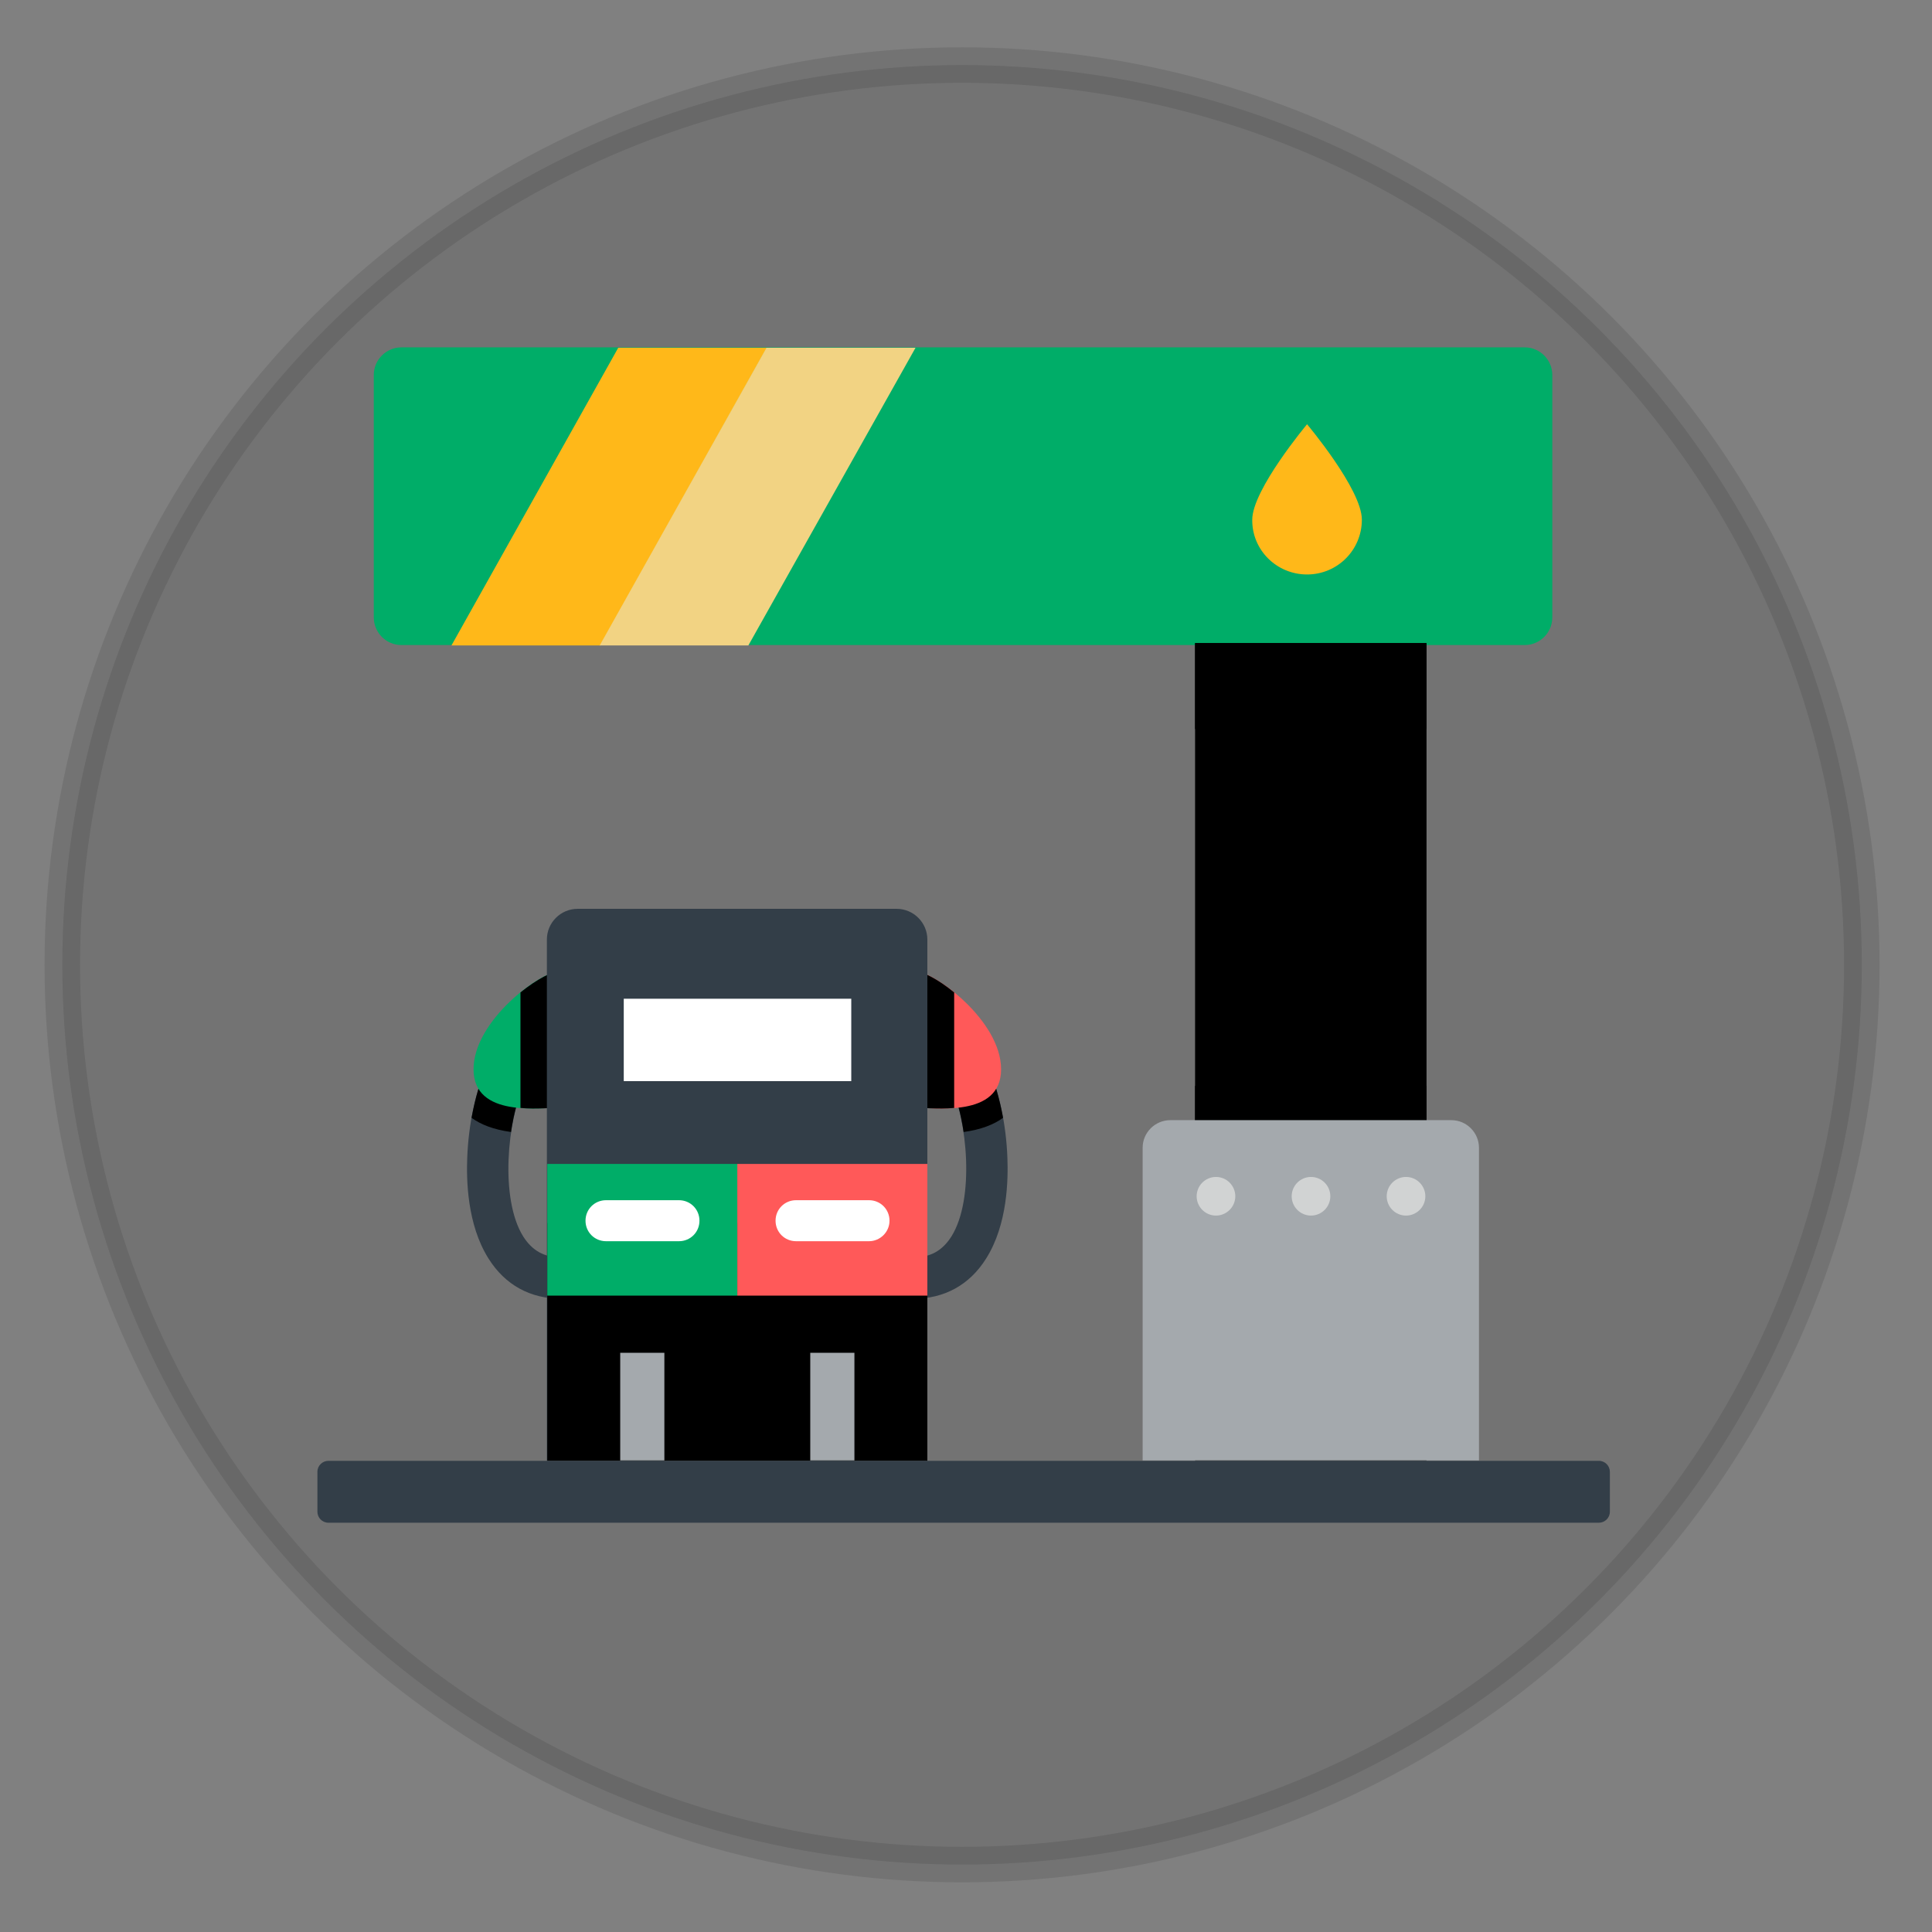 <?xml version="1.0" encoding="utf-8"?>
<!-- Generator: Adobe Illustrator 24.1.1, SVG Export Plug-In . SVG Version: 6.00 Build 0)  -->
<svg version="1.1" id="Layer_1" xmlns="http://www.w3.org/2000/svg" xmlns:xlink="http://www.w3.org/1999/xlink" x="0px" y="0px"
	 viewBox="0 0 490 490" style="enable-background:new 0 0 490 490;" xml:space="preserve">
<rect x="0" y="0" width="490" height="490" fill="#808080" stroke="none"/>
<style type="text/css">
	.st0{opacity:0.1;stroke:#000000;stroke-width:9;stroke-miterlimit:10;enable-background:new    ;}
	.st1{fill:none;}
	.st2{display:none;}
	.st3{display:inline;}
	.st4{fill:#1E1E1C;}
	.st5{fill:#2B2B2B;}
	.st6{fill:#5D6061;}
	.st7{fill:#FF0037;}
	.st8{fill:#FFE261;}
	.st9{fill:#745B4D;}
	.st10{fill:#362E28;}
	.st11{fill:#5BA0BE;}
	.st12{fill-opacity:0.1;}
	.st13{fill-opacity:0.2;}
	.st14{fill:#00DF5E;}
	.st15{fill:#FFFFFF;}
	.st16{fill:#FF1515;}
	.st17{fill:none;stroke:#FFFFFF;stroke-miterlimit:10;}
	.st18{fill:#FECA09;stroke:#FFFFFF;stroke-width:3;stroke-miterlimit:10;}
	.st19{fill:#FC5923;stroke:#FFFFFF;stroke-width:3;stroke-miterlimit:10;}
	
		.st20{display:inline;fill:none;stroke:#FBFF00;stroke-width:13;stroke-linecap:round;stroke-linejoin:round;stroke-miterlimit:111.111;}
	.st21{display:none;fill:#FFFF00;stroke:#FBFF00;stroke-linecap:round;stroke-linejoin:round;stroke-miterlimit:111.111;}
	.st22{display:none;fill:#FFFFFF;stroke:#515262;stroke-width:21.918;stroke-miterlimit:43.836;}
	.st23{fill:#707487;}
	.st24{fill:#E6AF78;}
	.st25{fill:#B4E1FA;}
	.st26{fill:#D29B6E;}
	.st27{fill:#F0C087;}
	.st28{fill:#A0D2F0;}
	.st29{fill:#5B5D6E;}
	.st30{fill:#515262;}
	.st31{fill:#785550;}
	.st32{fill:#694B4B;}
	.st33{fill:#5A4146;}
	.st34{fill:#464655;}
	.st35{fill:#333E48;}
	.st36{fill:#00AD68;}
	.st37{fill:#FF5959;}
	.st38{fill:#A4A9AD;}
	.st39{fill:#FFB819;}
	.st40{fill:#F2D383;}
	.st41{fill:#D1D3D3;}
</style>
<circle class="st0" cx="244" cy="244.7" r="228.2"/>
<line class="st1" x1="305.9" y1="338.6" x2="307.8" y2="354.6"/>
<line class="st1" x1="322.9" y1="342.7" x2="323.4" y2="354.8"/>
<g id="SVGRepo_iconCarrier" class="st2">
	<g id="brt-bus-inbound" transform="matrix(1.27,0,0,1.27,-46.314,-39.542)" class="st3">
		<g transform="matrix(0.459,0,0,0.459,55.534,45)">
			<path class="st4" d="M126.7,305.4L99,295.9V155.1l27.6-9.3L126.7,305.4L126.7,305.4z"/>
		</g>
		<g transform="matrix(0.459,0,0,0.459,55.534,45)">
			<path class="st4" d="M126.7,158.2l22.5-1.3l0.2,54.8l6.4,2.3l-1.5-68.1h-27.6C126.7,145.9,126.7,158.2,126.7,158.2z"/>
		</g>
		<g transform="matrix(0.459,0,0,0.459,55.534,45)">
			<path class="st4" d="M627,145.8l27.6,9.3v140.8l-27.6,9.5V145.8z"/>
		</g>
		<g transform="matrix(0.459,0,0,0.459,55.534,45)">
			<path class="st4" d="M627,145.8h-27.7l-1.5,68.1l6.4-2.2l0.2-54.8l22.5,1.3L627,145.8L627,145.8z"/>
		</g>
		<g transform="matrix(0.459,0,0,0.459,55.534,45)">
			<path class="st5" d="M218.1,681.9l55.7-119.8l-45.5-44.2"/>
		</g>
		<g transform="matrix(0.459,0,0,0.459,55.534,45)">
			<path class="st6" d="M156,518l13.5,163.9h48.6l10.2-164L156,518z"/>
		</g>
		<g transform="matrix(0.459,0,0,0.459,55.534,45)">
			<path class="st5" d="M535.3,681.9l-55.7-119.7l45.5-44.2"/>
		</g>
		<g transform="matrix(0.459,0,0,0.459,55.534,45)">
			<path class="st6" d="M597.4,518l-13.5,163.9h-48.6l-10.2-164L597.4,518z"/>
		</g>
		<g transform="matrix(0.459,0,0,0.459,55.534,45)">
			<path class="st7" d="M604.5,126.8L584.1,97H169.3L149,126.8l-11.7,444l21.4,62.5H595l21.4-62.5L604.5,126.8z"/>
		</g>
		<g transform="matrix(0.459,0,0,0.459,55.534,45)">
			<path class="st4" d="M167.6,508.9l-17.8-52L161.3,127l14.6-30h401.6l14.6,30.1L603.8,457L586,509H167.6V508.9z"/>
		</g>
		<g transform="matrix(0.459,0,0,0.459,55.534,45)">
			<path class="st8" d="M242.9,570.8l-10.6,31.4h-46.2l-10.6-31.4H242.9z"/>
		</g>
		<g transform="matrix(0.459,0,0,0.459,55.534,45)">
			<path class="st8" d="M578.1,570.8l-10.6,31.4h-46.2l-10.8-31.4H578.1z"/>
		</g>
		<g transform="matrix(0.459,0,0,0.459,55.534,45)">
			<path class="st9" d="M204.2,97.1l4.4-12.8h336.1l4.4,12.8H204.2z"/>
		</g>
		<g transform="matrix(0.459,0,0,0.459,55.534,45)">
			<path class="st10" d="M350.3,84.2l4.4-12.8h44l4.4,12.8H350.3z"/>
		</g>
		<g transform="matrix(0.459,0,0,0.459,55.534,45)">
			<path class="st4" d="M577.5,97H175.9l-14.6,30H592L577.5,97z"/>
		</g>
		<g transform="matrix(0.459,0,0,0.459,55.534,45)">
			<path class="st8" d="M592.1,127.1L592.1,127.1H161.4l-1.9,52.8H594L592.1,127.1z"/>
		</g>
		<g transform="matrix(0.459,0,0,0.459,55.534,45)">
			<path class="st11" d="M159.5,179.8L151,423.1h451.7L594,179.8H159.5z"/>
		</g>
		<g transform="matrix(0.459,0,0,0.459,55.534,45)">
			<path class="st7" d="M179.1,170.4l-0.2-33.9h6.9v27.2h11.3v6.7H179.1z"/>
		</g>
		<g transform="matrix(0.459,0,0,0.459,55.534,45)">
			<path class="st7" d="M204.7,136.7l0.1,18.3l18,0.2l0.1,15.2l6.7-0.1v-33.6h-6.9l-0.1,11.7h-11.3v-11.7L204.7,136.7z"/>
		</g>
		<g transform="matrix(0.459,0,0,0.459,55.534,45)">
			<path class="st12" d="M598.9,319.2L409.1,508.9H167.6l-10.4-30.3L508.8,127h83.3l1.9,52.8L598.9,319.2L598.9,319.2z"/>
		</g>
		<g transform="matrix(0.459,0,0,0.459,55.534,45)">
			<path class="st1" d="M409.1,508.9L409.1,508.9"/>
		</g>
		<g transform="matrix(0.459,0,0,0.459,55.534,45)">
			<path class="st13" d="M599.8,344.8L435.7,508.9h-26.6l189.8-189.8L599.8,344.8z"/>
		</g>
		<g transform="matrix(0.459,0,0,0.459,55.534,45)">
			<path class="st1" d="M598.9,319.2L598.9,319.2"/>
		</g>
	</g>
</g>
<g class="st2">
	<g id="XMLID_1_" class="st3">
		<g>
			<path d="M332.6,282.7c40,0,72.4,32.4,72.4,72.4s-32.4,72.4-72.4,72.4s-72.4-32.4-72.4-72.4S292.6,282.7,332.6,282.7z
				 M371.7,337.2l-10.9-10.9l-0.1,0.1l-38.4,38.3l-20.3-20.3L291,355.3l0.1,0.1l-0.1,0.1l31.3,31.3l49.4-49.3L371.7,337.2z"/>
			
				<rect x="366.1" y="324.1" transform="matrix(0.708 -0.707 0.707 0.708 -127.381 355.86)" class="st14" width="0.2" height="15.5"/>
			<polygon points="371.6,337.3 322.2,386.7 291,355.4 301.9,344.5 322.2,364.8 360.6,326.4 			"/>
			<polygon class="st14" points="322.2,364.7 360.6,326.4 322.2,364.8 301.9,344.5 291,355.4 291,355.3 301.9,344.4 			"/>
		</g>
		<g>
		</g>
	</g>
</g>
<g class="st2">
	<g id="XMLID_2_" class="st3">
		<g>
			<path class="st15" d="M336.5,277.3c42.8,0,77.5,34.7,77.5,77.5s-34.7,77.5-77.5,77.5S259,397.5,259,354.7
				S293.7,277.3,336.5,277.3z M407.1,354.7c0-38.9-31.7-70.6-70.6-70.6s-70.6,31.7-70.6,70.6s31.7,70.6,70.6,70.6
				S407.1,393.7,407.1,354.7z"/>
			<path class="st16" d="M336.5,284.1c38.9,0,70.6,31.7,70.6,70.6s-31.7,70.6-70.6,70.6s-70.6-31.7-70.6-70.6
				S297.6,284.1,336.5,284.1z M396.8,354.7c0-25.1-15.5-46.7-37.4-55.7v58.5l4.4-4.4c2.2-2.2,5.7-2.2,7.9,0c2.2,2.2,2.2,5.7,0,7.9
				l-14,14l0,0l-3.9,3.9l-3.9-3.9l0,0l-13-13c-1.9-1.9-2.1-4.9-0.7-7c0.2-0.3,0.4-0.6,0.7-0.9c2.2-2.2,5.7-2.2,7.9,0l3.5,3.5v-60.8
				c0-0.4,0-0.7,0.1-1.1c-3.8-0.8-7.8-1.2-11.8-1.2c-33.2,0-60.3,27-60.3,60.3c0,23.9,14,44.5,34.2,54.3v-57l-4.4,4.4
				c-1.1,1.1-2.5,1.6-3.9,1.6s-2.9-0.5-3.9-1.6c-2.2-2.2-2.2-5.7,0-7.9l14-14l0,0l3.9-3.9l3.9,3.9l0,0l13,13c1.9,1.9,2.1,4.9,0.7,7
				c-0.2,0.3-0.4,0.6-0.7,0.9c-2.2,2.2-5.7,2.2-7.9,0l-3.5-3.5v60.8c0,0.1,0,0.2,0,0.3c4.8,1.2,9.8,1.9,14.9,1.9
				C369.8,415,396.8,388,396.8,354.7z"/>
			<path class="st15" d="M359.4,299c21.9,9,37.4,30.6,37.4,55.7c0,33.2-27,60.3-60.3,60.3c-5.2,0-10.1-0.7-14.9-1.9
				c0-0.1,0-0.2,0-0.3v-60.7l3.5,3.5c2.2,2.2,5.7,2.2,7.9,0c0.3-0.3,0.5-0.6,0.7-0.9l2.4,0.2c-1.4,2.2-1.2,5.1,0.7,7l13,13l0,0
				l3.9,3.9l3.9-3.9l0,0l14-14c2.2-2.2,2.2-5.7,0-7.9c-2.2-2.2-5.7-2.2-7.9,0l-4.4,4.4L359.4,299L359.4,299z"/>
			<path class="st15" d="M348.4,295.6c-0.1,0.4-0.1,0.7-0.1,1.1v60.8l-3.5-3.5c-2.2-2.2-5.7-2.2-7.9,0c-0.3,0.3-0.5,0.6-0.7,0.9
				l-2.4-0.2c1.4-2.2,1.2-5.1-0.7-7l-13-13l0,0l-3.9-3.9l-3.9,3.9l0,0l-14,14c-2.2,2.2-2.2,5.7,0,7.9c1.1,1.1,2.5,1.6,3.9,1.6
				s2.9-0.5,3.9-1.6l4.4-4.4v57c-20.2-9.7-34.2-30.4-34.2-54.3c0-33.2,27-60.3,60.3-60.3C340.6,294.5,344.5,294.9,348.4,295.6z"/>
		</g>
		<g>
			<path class="st17" d="M336.5,277.3c-42.8,0-77.5,34.7-77.5,77.5s34.7,77.5,77.5,77.5s77.5-34.7,77.5-77.5
				S379.3,277.3,336.5,277.3z"/>
			<path class="st17" d="M336.5,425.3c-38.9,0-70.6-31.7-70.6-70.6s31.7-70.6,70.6-70.6s70.6,31.7,70.6,70.6
				S375.5,425.3,336.5,425.3z"/>
			<path class="st17" d="M333.8,354.6c-0.2,0.3-0.4,0.6-0.7,0.9c-2.2,2.2-5.7,2.2-7.9,0l-3.5-3.5v60.8c0,0.1,0,0.2,0,0.3
				c4.8,1.2,9.8,1.9,14.9,1.9c33.2,0,60.3-27,60.3-60.3c0-25.1-15.5-46.7-37.4-55.7v58.5l4.4-4.4c2.2-2.2,5.7-2.2,7.9,0
				c2.2,2.2,2.2,5.7,0,7.9l-14,14l0,0l-3.9,3.9L350,375l0,0l-13-13c-1.9-1.9-2.1-4.9-0.7-7c0.2-0.3,0.4-0.6,0.7-0.9
				c2.2-2.2,5.7-2.2,7.9,0l3.5,3.5v-60.8c0-0.4,0-0.7,0.1-1.1c-3.8-0.8-7.8-1.2-11.8-1.2c-33.2,0-60.3,27-60.3,60.3
				c0,23.9,14,44.5,34.2,54.3v-57l-4.4,4.4c-1.1,1.1-2.5,1.6-3.9,1.6s-2.9-0.5-3.9-1.6c-2.2-2.2-2.2-5.7,0-7.9l14-14l0,0l3.9-3.9
				l3.9,3.9l0,0l13,13C334.9,349.5,335.2,352.5,333.8,354.6z"/>
		</g>
	</g>
</g>
<g class="st2">
	<g class="st3">
		<polygon class="st18" points="389.2,391.1 381.5,391.1 375.8,379.6 368.1,379.6 362.3,391.1 308.6,391.1 300.9,379.6 285.5,379.6 
			285.5,348.8 300.9,348.8 300.9,341.2 352.7,341.2 352.7,348.8 362.3,348.8 368.1,358.4 375.8,358.4 381.5,341.2 389.2,341.2 		"/>
		<path class="st18" d="M285.5,364.2h-7.7c-1.1,0-1.9-0.9-1.9-1.9c0-1.1,0.9-1.9,1.9-1.9h7.7c1.1,0,1.9,0.9,1.9,1.9
			C287.4,363.3,286.6,364.2,285.5,364.2"/>
		<path class="st18" d="M277.8,371.9c-1.1,0-1.9-0.9-1.9-1.9v-15.4c0-1.1,0.9-1.9,1.9-1.9c1.1,0,1.9,0.9,1.9,1.9V370
			C279.8,371,278.9,371.9,277.8,371.9"/>
	</g>
	<g class="st3">
		<polygon class="st19" points="310.5,329.6 345,329.6 345,318.1 310.5,318.1 		"/>
		<polygon class="st19" points="318.2,341.2 337.4,341.2 337.4,329.6 318.2,329.6 		"/>
		<polygon class="st19" points="285.5,379.6 300.9,379.6 300.9,348.8 285.5,348.8 		"/>
		<polygon class="st19" points="368.1,379.6 375.8,379.6 375.8,358.4 368.1,358.4 		"/>
	</g>
</g>
<g id="SVGRepo_iconCarrier_1_" class="st2">
	<path class="st20" d="M105,228c0,22.1-17.9,40-40,40c22.1,0,40,17.9,40,40c0-22.1,17.9-40,40-40C122.9,268.1,105,250.1,105,228z"/>
	<path class="st20" d="M155,301.4c0,9.2-7.5,16.7-16.7,16.7c9.2,0,16.7,7.5,16.7,16.7c0-9.2,7.5-16.7,16.7-16.7
		C162.5,318.1,155,310.6,155,301.4z"/>
</g>
<g id="SVGRepo_iconCarrier_2_" class="st2">
	<path class="st20" d="M344,49.3c0,22.1-17.9,40-40,40c22.1,0,40,17.9,40,40c0-22.1,17.9-40,40-40C361.9,89.3,344,71.4,344,49.3z"/>
	<path class="st20" d="M394,122.7c0,9.2-7.5,16.7-16.7,16.7c9.2,0,16.7,7.5,16.7,16.7c0-9.2,7.5-16.7,16.7-16.7
		C401.5,139.3,394,131.9,394,122.7z"/>
</g>
<rect x="328" y="74.2" class="st21" width="31.7" height="31.7"/>
<rect x="90" y="253.8" class="st21" width="31.7" height="28.5"/>
<rect x="389.9" y="135.9" class="st21" width="8.8" height="8.8"/>
<rect x="151.4" y="312.1" class="st21" width="8.8" height="8.8"/>
<g id="progressive-webapps_x2F_apis_x2F_service-workers" class="st2">
	<g id="container" transform="translate(2, 2)" class="st3">
		<path class="st22" d="M485.6,20.4c-3.8-4.6-7.9-8.9-12.4-12.8c-3.9-2.7-7.9-5.1-12.2-7.1c-12.5-4.7-25.7-7-38.9-8.8
			c-24.5-3.1-49.2-4.3-74-4.6c-22.3-0.3-44.5,0.1-66.8,0.4c-22.2,0.2-44.3,0.1-66.5,0.2c-42.9,0.2-86,1.4-128.6,6.9
			C69.5-3,52.8,0,36.4,3.9c-5.5,1.3-10.8,0.8-15.5-1.2c-0.7,1.3-1.4,2.6-2,4c-2.6,7-4.4,14.3-5.6,21.7C12.1,39,11.9,49.7,12,60.4
			c0.3,22.3,1.2,44.4,0.1,66.8c-1.4,28.1-4.4,56.1-8.2,84c0.3-2.1,0.6-4.2,0.9-6.4c-1.7,12.8-3.3,25.6-4.5,38.5
			c-1.2,12.3-1.8,24.6-2.2,36.9c1.1,5.5,1.9,11.1,2.5,16.6c1.3,10.7,1.2,21.4,0.8,32.1c-0.6,15.1-1.9,30.2-1.7,45.2
			c0.7,4.7,1.6,9.3,2.2,14c1,7.5,0.9,13.4-0.2,21.1c-0.6,3.9-3.7,8.4-7.2,11.6c5.3,6.1,11,11.8,17.3,16.9
			c7.6,5.6,15.8,10.3,24.4,14.1c12.4,4.9,25.3,8,38.5,10c9,1.1,18.1,1.7,27.2,1.9c22.6,0.5,45.3,0.5,67.9,0.2
			c22.4-0.2,44.9-1.2,67.2-3.9c17.2-2.5,34.2-5.8,51.6-6.5c14.9-0.6,29.8-0.1,44.7,0.1c15,0.2,29.9-0.3,44.9-0.9
			c28.6-1.1,57.2-3,85.5-6.6c5.6-0.8,11.3-1.7,16.9-2.6c0.6-0.1,1.2-0.2,1.9-0.3c1.5-19.5-0.6-39-1.4-58.4
			c-0.6-13.1-0.3-26.3-0.4-39.4c-0.2-16.5-0.5-33-0.8-49.4c-0.7-33.6-0.8-67.3-0.5-100.9c0.2-16.6,0.4-33.2,0.8-49.8
			c0.3-14,1-27.9,0.9-41.9c-0.1-24.9-1.5-52.4,9.8-75.3C489.2,25.4,487.4,22.9,485.6,20.4z"/>
		<g id="customer-service" transform="translate(13, 10)">
			<path id="Shape" class="st23" d="M142.8,208.8l-9.1-4.5c-2.1-1.1-3.5-3.2-3.5-5.6v-23.6c0-2.4,1.3-4.5,3.5-5.6l9.1-4.5V208.8z"/>
			<polygon id="Shape_1_" class="st24" points="286.8,290.2 286.8,246.4 174.1,246.4 174.1,290.2 230.4,340.3 			"/>
			<path id="Shape_2_" class="st25" d="M373.9,310.7l-77.5-18.2c-1.2-0.3-2.2-0.7-3.3-1.3l-62.7,36.6l-60.3-38.4
				c-1.6,1.5-3.5,2.6-5.7,3.1l-77.5,18.2c-11.3,2.7-19.3,12.8-19.3,24.4v49c0,6.9,5.6,12.5,12.5,12.5h300.5
				c6.9,0,12.5-5.6,12.5-12.5v-49C393.2,323.5,385.2,313.4,373.9,310.7z"/>
			<path id="Shape_3_" class="st26" d="M174.1,246.4v46.2c71,25.6,112.7-38.4,112.7-38.4v-7.8L174.1,246.4L174.1,246.4z"/>
			<path id="Shape_4_" class="st27" d="M149,102.4l5.5,120c0.5,11.2,6,21.6,15,28.3l25.9,19.4c6.5,4.9,14.4,7.5,22.5,7.5h25
				c8.1,0,16-2.6,22.5-7.5l25.9-19.4c9-6.7,14.5-17.1,15-28.3l5.5-120H149z"/>
			<path id="Shape_5_" class="st24" d="M211.6,127.4c25,0,62.6-6.3,71.5-25H149l5.5,120c0.5,11.2,6,21.6,15,28.3l25.9,19.4
				c6.5,4.9,14.4,7.5,22.5,7.5h12.5c-12.5,0-37.6-25-37.6-56.3c0-15.3,0-56.3,0-75.1C192.8,140,199.1,127.4,211.6,127.4z"/>
			<g id="Group" transform="translate(0, 38.073)">
				<path id="Shape_6_" class="st28" d="M113.6,317.9L73,281.5c-3.4,4.3-5.4,9.7-5.4,15.5v49c0,6.9,5.6,12.5,12.5,12.5H124v-17.3
					C124,332.3,120.2,323.9,113.6,317.9z"/>
				<path id="Shape_7_" class="st28" d="M347.2,317.9l40.6-36.4c3.4,4.3,5.4,9.7,5.4,15.5v49c0,6.9-5.6,12.5-12.5,12.5h-43.8v-17.3
					C336.8,332.3,340.6,323.9,347.2,317.9z"/>
			</g>
			<polygon id="Shape_8_" class="st29" points="246.1,396.6 214.8,396.6 218.7,340.3 242.1,340.3 			"/>
			<path id="Shape_9_" class="st30" d="M246.1,327.8h-31.3v11.8c0,3.9,3.1,7,7,7h17.3c3.9,0,7-3.1,7-7L246.1,327.8L246.1,327.8z"/>
			<g id="Group_1_" transform="translate(11.715, 32.121)">
				<path id="Shape_10_" class="st28" d="M161.5,244.1l57.2,51.5c0,0-16,8.1-35.8,24.4c-4.1,3.4-10.3,2-12.4-2.8l-26.9-59.1
					l8.5-12.8C154.2,242.2,158.6,241.6,161.5,244.1z"/>
				<path id="Shape_11_" class="st28" d="M275.9,244.1l-57.2,51.5c0,0,16,8.1,35.8,24.4c4.1,3.4,10.3,2,12.4-2.8l26.9-59.1
					l-8.5-12.8C283.2,242.2,278.8,241.6,275.9,244.1z"/>
			</g>
			<path id="Shape_12_" class="st31" d="M268.4,60.9l5.9,41.5c26.8,5.4,30.7,47.4,31.2,59.4c0.1,2.2,0.8,4.3,2,6.1l10.2,15.9
				c0,0-3.5-26.2,12.5-43.8C330.2,140,335.7,35.9,268.4,60.9z"/>
			<path id="Shape_13_" class="st32" d="M155,49.7l9.3,6.3c-41.9,30.9-34,83.9-34,83.9c12.5,12.5,12.5,43.8,12.5,43.8l12.5-12.5
				c0,0-4.8-36.2,18.8-50.1c21.9-12.9,41.1-6.3,60.6-6.3c52.4,0,67.1-19.8,64.6-43.8c-1.3-12.5-20.4-38.4-68.9-37.6
				C210.8,33.9,174.1,39.8,155,49.7z"/>
			<path id="Shape_14_" class="st33" d="M151.4,109.4c0,0-6.7-26.2,12.9-53.4c-41.9,30.9-34,83.9-34,83.9
				c12.5,12.5,12.5,43.8,12.5,43.8l12.5-12.5c0,0-4.8-36.2,18.8-50.1c21.9-12.9,41.1-6.3,60.6-6.3c8.5,0,16-0.6,22.6-1.5
				C216.9,114.7,193.1,84.1,151.4,109.4z"/>
			<path id="Shape_15_" class="st29" d="M152.2,215.1h-9.4c-3.5,0-6.3-2.8-6.3-6.3V165c0-3.5,2.8-6.3,6.3-6.3h9.4
				c1.7,0,3.1,1.4,3.1,3.1V212C155.3,213.7,153.9,215.1,152.2,215.1z"/>
			<path id="Shape_16_" class="st34" d="M255.5,251.1v-9.4c42.4,0,51.6-23.7,51.6-32.9h9.4C316.5,220.6,305.5,251.1,255.5,251.1z"/>
			<path id="Shape_17_" class="st29" d="M255.5,252.6h-6.3c-3.5,0-6.3-2.8-6.3-6.3s2.8-6.3,6.3-6.3h6.3c3.5,0,6.3,2.8,6.3,6.3
				S258.9,252.6,255.5,252.6z"/>
			<path id="Shape_18_" class="st23" d="M318.1,208.8l9.1-4.5c2.1-1.1,3.5-3.2,3.5-5.6v-23.6c0-2.4-1.3-4.5-3.5-5.6l-9.1-4.5V208.8z
				"/>
			<path id="Shape_19_" class="st29" d="M308.7,215.1h9.4c3.5,0,6.3-2.8,6.3-6.3V165c0-3.5-2.8-6.3-6.3-6.3h-9.4
				c-1.7,0-3.1,1.4-3.1,3.1V212C305.5,213.7,306.9,215.1,308.7,215.1z"/>
			<path id="Shape_20_" class="st28" d="M311.8,384.1H268c-3.5,0-6.3,2.8-6.3,6.3v6.3h56.3v-6.3
				C318.1,386.9,315.3,384.1,311.8,384.1z"/>
		</g>
	</g>
</g>
<path class="st35" d="M142.4,329.4c-7.9,0-14.3-3.5-18.5-10.2c-5.5-8.7-5.6-20.2-5.4-25.5c0.3-8.6,2.2-17.3,5-23.2l9.5,4.5
	c-4.3,8.9-6.3,29-0.3,38.6c2.3,3.6,5.3,5.3,9.6,5.3L142.4,329.4L142.4,329.4z"/>
<path d="M123.5,270.5c-1.7,3.5-3,8.1-3.9,13c2.3,1.7,5.6,3,10,3.6c0.7-4.7,1.9-9.1,3.3-12.1L123.5,270.5z"/>
<path class="st36" d="M142.4,246.2c-5.2,0-22.3,12.6-22.3,25c0,12.4,17.1,9.7,22.3,9.7V246.2z"/>
<path d="M142.4,246.2v34.7c-2.2,0-6.3,0.5-10.4,0.1v-29.3C136.1,248.4,140.2,246.2,142.4,246.2z"/>
<path class="st35" d="M231.6,329.4c7.9,0,14.3-3.5,18.5-10.2c5.5-8.7,5.6-20.2,5.4-25.5c-0.3-8.6-2.2-17.3-5-23.2l-9.5,4.5
	c4.3,8.9,6.3,29,0.3,38.6c-2.3,3.6-5.3,5.3-9.6,5.3L231.6,329.4z"/>
<path d="M250.5,270.5c1.7,3.5,3,8.1,3.9,13c-2.3,1.7-5.6,3-10,3.6c-0.7-4.7-1.9-9.1-3.3-12.1L250.5,270.5z"/>
<path class="st37" d="M231.6,246.2c5.2,0,22.3,12.6,22.3,25c0,12.4-17.1,9.7-22.3,9.7V246.2z"/>
<path d="M231.6,246.2v34.7c2.2,0,6.3,0.5,10.4,0.1v-29.3C238,248.4,233.8,246.2,231.6,246.2z"/>
<path class="st36" d="M393.7,95.1c0-3.8-3.1-7-7-7H101.8c-3.8,0-7,3.1-7,7v61.5c0,3.8,3.1,7,7,7h284.9c3.8,0,7-3.1,7-7L393.7,95.1
	L393.7,95.1z"/>
<path class="st35" d="M235.2,370.4V238.3c0-4.3-3.5-7.8-7.8-7.8h-80.9c-4.3,0-7.8,3.5-7.8,7.8v132.2H235.2z"/>
<path d="M138.8,310.2h96.4v60.3h-96.4V310.2z"/>
<path class="st38" d="M157.3,343.1h11.2v27.3h-11.2V343.1z M205.5,343.1h11.2v27.3h-11.2V343.1z"/>
<path class="st15" d="M158.2,253.3h57.7v20.9h-57.7V253.3z"/>
<path d="M303.1,163.1h58.7v207.4h-58.7V163.1z"/>
<path d="M303.1,163.1h58.7v21.8h-58.7V163.1z M303.1,275.4h58.7v16.7h-58.7V275.4z"/>
<path class="st38" d="M375.1,370.4v-79.3c0-3.8-3.1-7-7-7h-71.3c-3.8,0-7,3.1-7,7v79.3H375.1z"/>
<path class="st39" d="M194.5,88.2h-37.7l-42.3,75.5h37.8L194.5,88.2z"/>
<path class="st40" d="M232.2,88.2h-37.8l-42.3,75.5h37.7L232.2,88.2z"/>
<path class="st36" d="M138.8,295.2H187v33.4h-48.2V295.2z"/>
<path class="st37" d="M187,295.2h48.2v33.4H187V295.2z"/>
<path class="st39" d="M331.5,145.7c7.7,0,13.9-6.2,13.9-13.9s-13.9-24.2-13.9-24.2s-13.9,16.6-13.9,24.2
	C317.5,139.5,323.8,145.7,331.5,145.7z"/>
<path class="st35" d="M408.3,383.4c0,1.6-1.3,2.8-2.8,2.8H83.3c-1.6,0-2.8-1.3-2.8-2.8v-10.1c0-1.6,1.3-2.8,2.8-2.8h322.2
	c1.6,0,2.8,1.3,2.8,2.8V383.4z"/>
<path class="st15" d="M172.2,314.8h-18.5c-2.9,0-5.2-2.3-5.2-5.2s2.3-5.2,5.2-5.2h18.5c2.9,0,5.2,2.3,5.2,5.2
	S175.1,314.8,172.2,314.8z M220.4,314.8h-18.5c-2.9,0-5.2-2.3-5.2-5.2s2.3-5.2,5.2-5.2h18.5c2.9,0,5.2,2.3,5.2,5.2
	S223.2,314.8,220.4,314.8z"/>
<path class="st41" d="M327.6,303.4c0,2.7,2.2,4.9,4.9,4.9s4.9-2.2,4.9-4.9s-2.2-4.9-4.9-4.9S327.6,300.7,327.6,303.4z"/>
<path class="st41" d="M303.5,303.4c0,2.7,2.2,4.9,4.9,4.9c2.7,0,4.9-2.2,4.9-4.9s-2.2-4.9-4.9-4.9
	C305.7,298.5,303.5,300.7,303.5,303.4z"/>
<path class="st41" d="M351.7,303.4c0,2.7,2.2,4.9,4.9,4.9s4.9-2.2,4.9-4.9s-2.2-4.9-4.9-4.9S351.7,300.7,351.7,303.4z"/>
</svg>
